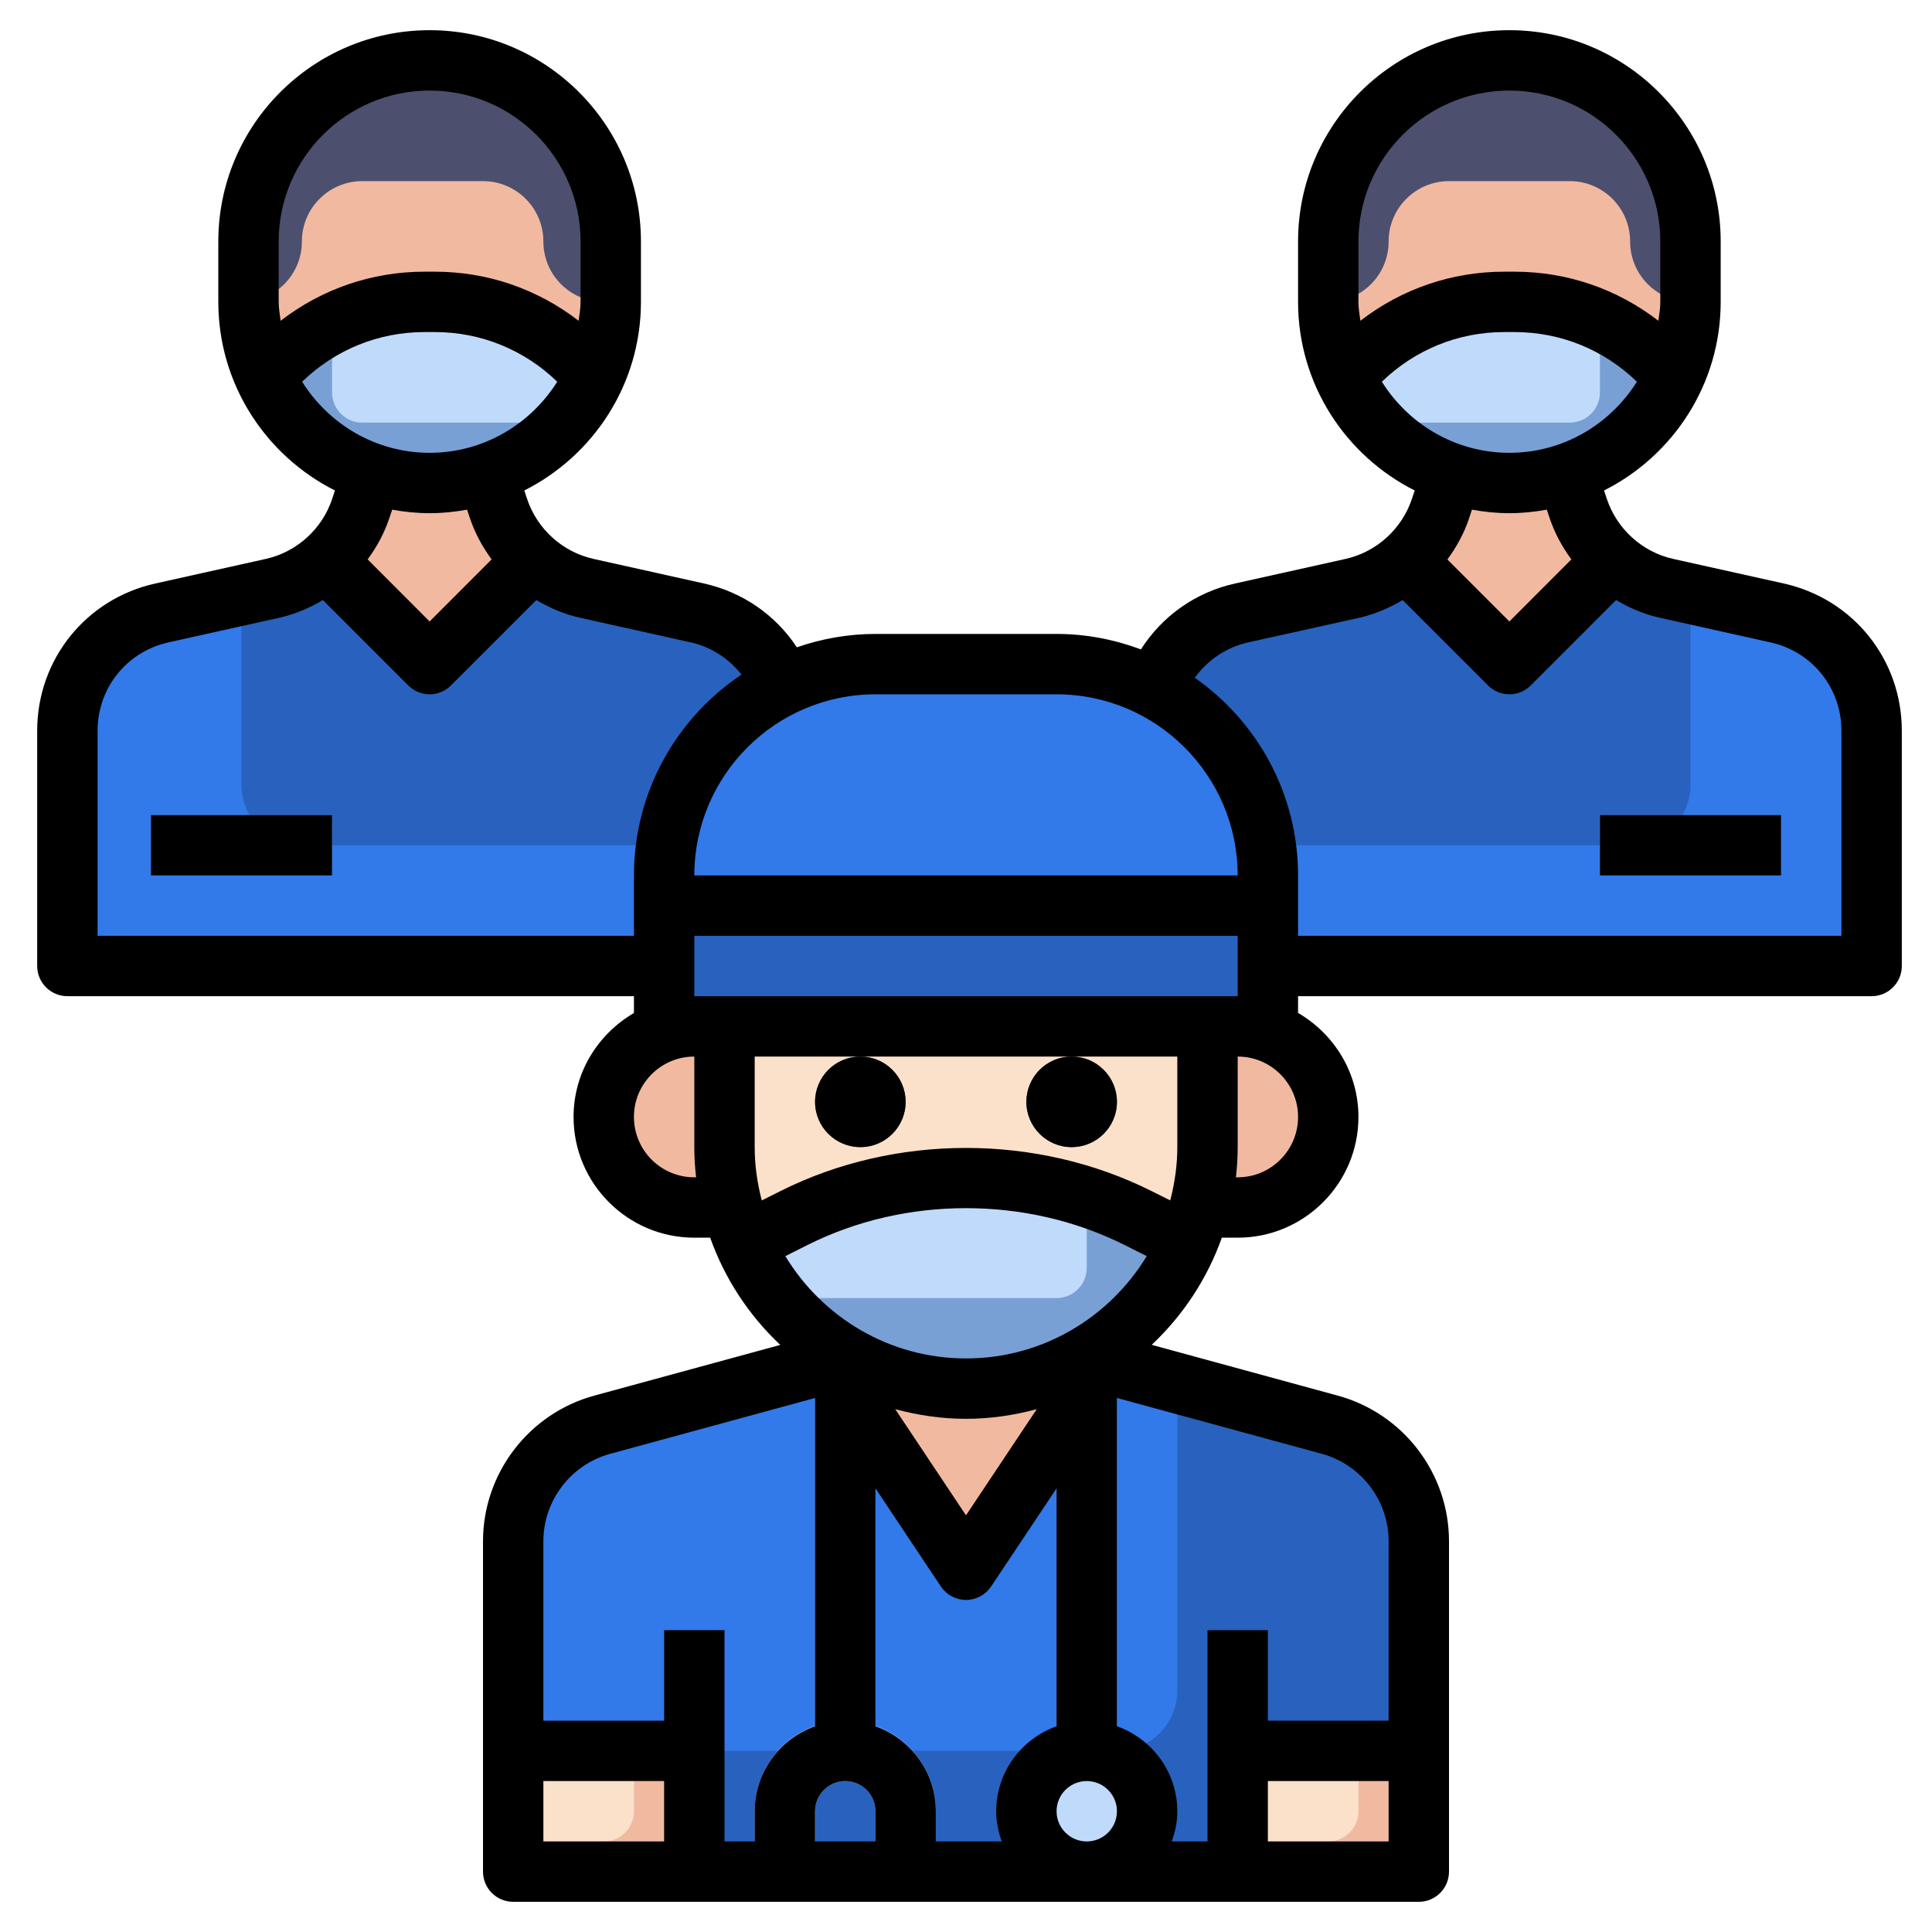<svg width="24" height="24" viewBox="0 0 24 24" fill="none" xmlns="http://www.w3.org/2000/svg">
<path d="M9.75 12V9.078C9.75 8.375 9.262 7.767 8.575 7.614L7.204 7.309C6.69 7.195 6.273 6.819 6.106 6.319L6 6H4.5L4.394 6.319C4.227 6.819 3.81 7.195 3.296 7.309L1.925 7.614C1.238 7.767 0.75 8.375 0.75 9.078V12H9.75Z" fill="#3279EA"/>
<path d="M3.75 10.5C3.336 10.5 3 10.164 3 9.75V7.375L3.296 7.309C3.81 7.195 4.227 6.819 4.394 6.319L4.5 6H6L6.106 6.319C6.273 6.819 6.69 7.195 7.204 7.309L8.575 7.614C9.262 7.767 9.75 8.375 9.75 9.078V10.5H3.75Z" fill="#2862BE"/>
<path d="M5.25 6C6.493 6 7.5 4.993 7.5 3.75V3C7.5 1.757 6.493 0.75 5.25 0.75C4.007 0.75 3 1.757 3 3V3.75C3 4.993 4.007 6 5.25 6Z" fill="#F2B9A1"/>
<path d="M4.393 6.319L4.5 6V5.625L6.015 5.623L6 6L6.106 6.319C6.191 6.573 6.34 6.794 6.534 6.966L5.25 8.25L3.966 6.966C4.159 6.794 4.309 6.573 4.393 6.319Z" fill="#F2B9A1"/>
<path d="M1.875 10.125H4.125V10.875H1.875V10.125Z" fill="#78A0D4"/>
<path d="M3.375 4.5C3.855 4.02 4.507 3.75 5.186 3.75H5.314C5.994 3.75 6.645 4.02 7.126 4.5L7.3 4.674C6.947 5.455 6.163 6 5.25 6C4.337 6 3.553 5.455 3.2 4.675L3.375 4.5Z" fill="#78A0D4"/>
<path d="M5.186 3.75H5.314C5.993 3.75 6.645 4.02 7.125 4.5L7.3 4.674C7.204 4.886 7.074 5.079 6.921 5.25H4.5C4.293 5.25 4.125 5.082 4.125 4.875V3.983C4.455 3.833 4.816 3.75 5.186 3.75Z" fill="#C0DAFC"/>
<path d="M5.319 0.751C6.551 0.788 7.5 1.862 7.5 3.095V3.75C7.086 3.75 6.75 3.415 6.75 3C6.75 2.586 6.414 2.25 6 2.25H4.5C4.086 2.25 3.75 2.586 3.75 3C3.75 3.415 3.414 3.75 3 3.75V3C3 1.735 4.045 0.713 5.319 0.751Z" fill="#4C506E"/>
<path d="M14.25 12V9.078C14.25 8.375 14.738 7.767 15.425 7.614L16.796 7.309C17.31 7.195 17.727 6.819 17.893 6.319L18 6H19.5L19.607 6.319C19.773 6.819 20.19 7.195 20.704 7.309L22.076 7.614C22.762 7.767 23.25 8.375 23.25 9.078V12H14.25Z" fill="#3279EA"/>
<path d="M20.25 10.5C20.664 10.5 21 10.164 21 9.75V7.375L20.704 7.309C20.19 7.195 19.773 6.819 19.607 6.319L19.5 6H18L17.893 6.319C17.727 6.819 17.31 7.195 16.796 7.309L15.425 7.614C14.738 7.767 14.25 8.375 14.25 9.078V10.5H20.25Z" fill="#2862BE"/>
<path d="M8.25 12.75V10.875C8.25 9.425 9.425 8.25 10.875 8.25H13.125C14.575 8.25 15.75 9.425 15.75 10.875V12.75" fill="#3279EA"/>
<path d="M8.25 11.25H15.75V13.125H8.25V11.25Z" fill="#2862BE"/>
<path d="M9.375 15H8.625C8.004 15 7.5 14.496 7.5 13.875C7.5 13.254 8.004 12.75 8.625 12.75H9.375" fill="#F2B9A1"/>
<path d="M14.625 12.75H15.375C15.996 12.75 16.5 13.254 16.5 13.875C16.5 14.496 15.996 15 15.375 15H14.625" fill="#F2B9A1"/>
<path d="M10.5 16.875L7.481 17.698C6.828 17.877 6.375 18.469 6.375 19.146V23.25H17.625V19.146C17.625 18.469 17.172 17.877 16.52 17.698L13.5 16.875" fill="#2862BE"/>
<path d="M13.875 21.75C14.289 21.75 14.625 21.414 14.625 21V17.182L13.5 16.875H10.5L7.481 17.698C6.828 17.877 6.375 18.469 6.375 19.146V21.75H13.875Z" fill="#3279EA"/>
<path d="M12 19.5L13.712 16.933L13.5 16.875H10.5L10.289 16.933L12 19.5Z" fill="#F2B9A1"/>
<path d="M13.875 16.977L13.5 16.875H13.125V22.125H13.875V16.977Z" fill="#78A0D4"/>
<path d="M10.875 16.875H10.5L10.125 16.977V21.75H10.875V16.875Z" fill="#78A0D4"/>
<path d="M15 12.75V14.25C15 15.907 13.657 17.25 12 17.25C10.343 17.25 9 15.907 9 14.25V12.75" fill="#FBE1CA"/>
<path d="M14.625 15.375L14.131 15.128C13.47 14.797 12.74 14.625 12 14.625C11.26 14.625 10.53 14.797 9.869 15.128L9.375 15.375L9.246 15.44C9.707 16.505 10.766 17.25 12 17.25C13.234 17.25 14.293 16.505 14.754 15.44L14.625 15.375Z" fill="#78A0D4"/>
<path d="M11.625 23.25H10.875V22.5C10.875 22.293 10.707 22.125 10.5 22.125C10.293 22.125 10.125 22.293 10.125 22.5V23.25H9.375V22.5C9.375 21.88 9.88 21.375 10.5 21.375C11.12 21.375 11.625 21.88 11.625 22.5V23.25Z" fill="#C0DAFC"/>
<path d="M15.375 21.75H17.625V23.25H15.375V21.75Z" fill="#F2B9A1"/>
<path d="M6.375 21.75H8.625V23.25H6.375V21.75Z" fill="#F2B9A1"/>
<path d="M13.5 23.25C13.914 23.25 14.25 22.914 14.25 22.5C14.25 22.086 13.914 21.75 13.5 21.75C13.086 21.75 12.75 22.086 12.75 22.5C12.75 22.914 13.086 23.25 13.5 23.25Z" fill="#C0DAFC"/>
<path d="M13.312 14.25C13.002 14.25 12.75 13.998 12.75 13.688C12.75 13.377 13.002 13.125 13.312 13.125C13.623 13.125 13.875 13.377 13.875 13.688C13.875 13.998 13.623 14.25 13.312 14.25Z" fill="#4C506E"/>
<path d="M10.688 14.25C10.377 14.25 10.125 13.998 10.125 13.688C10.125 13.377 10.377 13.125 10.688 13.125C10.998 13.125 11.25 13.377 11.25 13.688C11.25 13.998 10.998 14.25 10.688 14.25Z" fill="#4C506E"/>
<path d="M18.75 6C17.507 6 16.5 4.993 16.5 3.75V3C16.5 1.757 17.507 0.75 18.75 0.75C19.993 0.75 21 1.757 21 3V3.75C21 4.993 19.993 6 18.75 6Z" fill="#F2B9A1"/>
<path d="M19.606 6.319L19.5 6V5.625L17.984 5.623L18 6L17.893 6.319C17.809 6.573 17.659 6.794 17.466 6.966L18.75 8.25L20.034 6.966C19.84 6.794 19.691 6.573 19.606 6.319Z" fill="#F2B9A1"/>
<path d="M19.875 10.125H22.125V10.875H19.875V10.125Z" fill="#78A0D4"/>
<path d="M20.625 4.5C20.145 4.02 19.494 3.75 18.814 3.75H18.686C18.007 3.75 17.355 4.02 16.875 4.5L16.7 4.674C17.053 5.455 17.838 6 18.75 6C19.663 6 20.447 5.455 20.8 4.675L20.625 4.5Z" fill="#78A0D4"/>
<path d="M15.375 21.75V22.875H16.5C16.707 22.875 16.875 22.707 16.875 22.5V21.75H15.375Z" fill="#FBE1CA"/>
<path d="M6.375 21.75V22.875H7.5C7.707 22.875 7.875 22.707 7.875 22.5V21.75H6.375Z" fill="#FBE1CA"/>
<path d="M12 14.625C11.26 14.625 10.53 14.797 9.869 15.128L9.375 15.375L9.246 15.44C9.354 15.688 9.496 15.917 9.663 16.125H13.125C13.332 16.125 13.5 15.957 13.5 15.75V14.873C13.017 14.713 12.512 14.625 12 14.625Z" fill="#C0DAFC"/>
<path d="M18.814 3.75H18.686C18.007 3.75 17.355 4.02 16.875 4.5L16.7 4.674C16.796 4.886 16.926 5.079 17.079 5.25H19.5C19.707 5.25 19.875 5.082 19.875 4.875V3.983C19.545 3.833 19.184 3.75 18.814 3.75Z" fill="#C0DAFC"/>
<path d="M18.681 0.751C17.45 0.788 16.5 1.862 16.5 3.095V3.75C16.914 3.75 17.25 3.415 17.25 3C17.25 2.586 17.586 2.25 18 2.25H19.5C19.914 2.25 20.25 2.586 20.25 3C20.25 3.415 20.586 3.75 21 3.75V3C21 1.735 19.955 0.713 18.681 0.751Z" fill="#4C506E"/>
<path d="M12.75 13.688C12.75 13.998 13.002 14.25 13.312 14.25C13.623 14.25 13.875 13.998 13.875 13.688C13.875 13.377 13.623 13.125 13.312 13.125C13.002 13.125 12.75 13.377 12.75 13.688Z" fill="black"/>
<path d="M10.125 13.688C10.125 13.998 10.377 14.25 10.688 14.25C10.998 14.25 11.25 13.998 11.25 13.688C11.25 13.377 10.998 13.125 10.688 13.125C10.377 13.125 10.125 13.377 10.125 13.688Z" fill="black"/>
<path d="M19.875 10.125H22.125V10.875H19.875V10.125Z" fill="black"/>
<path d="M0.837 12.375H7.875V12.584C7.429 12.844 7.125 13.322 7.125 13.875C7.125 14.702 7.798 15.375 8.625 15.375H8.822C9.004 15.887 9.305 16.342 9.693 16.707L7.382 17.337C6.569 17.559 6 18.303 6 19.146V23.25C6 23.457 6.168 23.625 6.375 23.625H17.625C17.832 23.625 18 23.457 18 23.25V19.146C18 18.302 17.432 17.559 16.618 17.337L14.307 16.706C14.695 16.341 14.996 15.887 15.178 15.375H15.375C16.202 15.375 16.875 14.702 16.875 13.875C16.875 13.322 16.571 12.843 16.125 12.583V12.375H23.25C23.457 12.375 23.625 12.207 23.625 12V9.078C23.625 8.193 23.022 7.44 22.157 7.248L20.785 6.943C20.402 6.858 20.087 6.573 19.962 6.201L19.926 6.093C20.784 5.661 21.375 4.774 21.375 3.75V3C21.375 1.552 20.197 0.375 18.75 0.375C17.303 0.375 16.125 1.552 16.125 3V3.75C16.125 4.774 16.716 5.661 17.574 6.093L17.538 6.201C17.413 6.573 17.098 6.858 16.715 6.943L15.344 7.248C14.851 7.357 14.436 7.654 14.173 8.067C13.846 7.945 13.494 7.875 13.125 7.875H10.875C10.533 7.875 10.206 7.935 9.899 8.041C9.635 7.641 9.226 7.355 8.744 7.248L7.373 6.943C6.989 6.858 6.674 6.573 6.549 6.201L6.513 6.093C7.371 5.661 7.962 4.774 7.962 3.75V3C7.962 1.552 6.784 0.375 5.337 0.375C3.89 0.375 2.712 1.552 2.712 3V3.75C2.712 4.774 3.303 5.661 4.161 6.093L4.125 6.201C4.001 6.573 3.685 6.858 3.302 6.943L1.931 7.248C1.066 7.44 0.462 8.193 0.462 9.078V12C0.462 12.207 0.63 12.375 0.837 12.375ZM14.537 14.912L14.299 14.793C12.879 14.083 11.122 14.082 9.701 14.793L9.463 14.912C9.408 14.7 9.375 14.479 9.375 14.25V13.125H10.688H13.312H14.625V14.25C14.625 14.479 14.592 14.7 14.537 14.912ZM10.5 22.125C10.707 22.125 10.875 22.293 10.875 22.5V22.875H10.125V22.5C10.125 22.293 10.293 22.125 10.5 22.125ZM10.875 21.444V18.488L11.688 19.708C11.758 19.812 11.875 19.875 12 19.875C12.125 19.875 12.242 19.812 12.312 19.708L13.125 18.489V21.444C12.69 21.6 12.375 22.012 12.375 22.5C12.375 22.632 12.402 22.758 12.444 22.875H11.625V22.5C11.625 22.012 11.31 21.599 10.875 21.444ZM11.121 17.505C11.402 17.581 11.695 17.625 12 17.625C12.305 17.625 12.598 17.581 12.879 17.505L12 18.824L11.121 17.505ZM13.125 22.5C13.125 22.293 13.293 22.125 13.5 22.125C13.707 22.125 13.875 22.293 13.875 22.5C13.875 22.707 13.707 22.875 13.5 22.875C13.293 22.875 13.125 22.707 13.125 22.5ZM12 16.875C11.048 16.875 10.216 16.364 9.756 15.604L10.037 15.463C11.25 14.856 12.751 14.857 13.964 15.463L14.245 15.604C13.784 16.364 12.952 16.875 12 16.875ZM15 12.375H9H8.625V11.625H15.375V12.375H15ZM8.625 14.625C8.211 14.625 7.875 14.289 7.875 13.875C7.875 13.461 8.211 13.125 8.625 13.125V14.25C8.625 14.377 8.633 14.502 8.647 14.625H8.625ZM7.579 18.06L10.125 17.366V21.444C9.69 21.599 9.375 22.012 9.375 22.5V22.875H9V20.25H8.25V21.375H6.75V19.146C6.75 18.64 7.091 18.194 7.579 18.06ZM6.75 22.125H8.25V22.875H6.75V22.125ZM15.75 22.875V22.125H17.25V22.875H15.75ZM17.25 19.146V21.375H15.75V20.25H15V22.875H14.556C14.598 22.757 14.625 22.632 14.625 22.5C14.625 22.012 14.31 21.599 13.875 21.444V17.366L16.421 18.06C16.909 18.194 17.25 18.64 17.25 19.146ZM15.375 14.625H15.353C15.367 14.502 15.375 14.377 15.375 14.25V13.125C15.789 13.125 16.125 13.461 16.125 13.875C16.125 14.289 15.789 14.625 15.375 14.625ZM16.875 3C16.875 1.966 17.716 1.125 18.75 1.125C19.784 1.125 20.625 1.966 20.625 3V3.75C20.625 3.83 20.611 3.907 20.601 3.985C20.091 3.591 19.47 3.375 18.814 3.375H18.686C18.03 3.375 17.409 3.591 16.899 3.985C16.889 3.907 16.875 3.83 16.875 3.75V3ZM17.166 4.742C17.576 4.345 18.114 4.125 18.686 4.125H18.814C19.387 4.125 19.925 4.345 20.334 4.742C20.003 5.27 19.419 5.625 18.75 5.625C18.081 5.625 17.497 5.27 17.166 4.742ZM18.75 6.375C18.909 6.375 19.064 6.359 19.215 6.331L19.251 6.438C19.313 6.624 19.407 6.795 19.52 6.949L18.75 7.72L17.98 6.95C18.094 6.795 18.188 6.624 18.25 6.438L18.285 6.331C18.436 6.359 18.591 6.375 18.75 6.375ZM15.506 7.98L16.877 7.676C17.073 7.632 17.256 7.554 17.424 7.454L18.485 8.515C18.558 8.588 18.654 8.625 18.75 8.625C18.846 8.625 18.942 8.588 19.015 8.515L20.076 7.454C20.245 7.554 20.427 7.632 20.623 7.675L21.994 7.98C22.513 8.095 22.875 8.547 22.875 9.078V11.625H16.125V10.875C16.125 9.86 15.617 8.962 14.842 8.419C15.002 8.199 15.233 8.041 15.506 7.98ZM13.125 8.625C14.366 8.625 15.375 9.634 15.375 10.875H8.625C8.625 9.634 9.634 8.625 10.875 8.625H13.125ZM3.462 3C3.462 1.966 4.303 1.125 5.337 1.125C6.371 1.125 7.212 1.966 7.212 3V3.75C7.212 3.83 7.198 3.907 7.188 3.985C6.678 3.591 6.057 3.375 5.402 3.375H5.273C4.617 3.375 3.996 3.591 3.486 3.985C3.476 3.907 3.462 3.83 3.462 3.75V3ZM3.753 4.742C4.163 4.345 4.701 4.125 5.273 4.125H5.402C5.974 4.125 6.512 4.345 6.922 4.742C6.59 5.27 6.006 5.625 5.337 5.625C4.668 5.625 4.085 5.27 3.753 4.742ZM5.337 6.375C5.496 6.375 5.651 6.359 5.802 6.331L5.838 6.438C5.9 6.624 5.994 6.795 6.107 6.949L5.337 7.72L4.567 6.949C4.68 6.795 4.774 6.624 4.836 6.438L4.872 6.331C5.023 6.359 5.178 6.375 5.337 6.375ZM1.212 9.078C1.212 8.547 1.574 8.095 2.093 7.98L3.464 7.675C3.66 7.632 3.842 7.554 4.011 7.454L5.072 8.515C5.145 8.588 5.241 8.625 5.337 8.625C5.433 8.625 5.529 8.588 5.602 8.515L6.663 7.454C6.832 7.554 7.014 7.632 7.21 7.675L8.581 7.98C8.837 8.037 9.054 8.182 9.211 8.38C8.406 8.919 7.875 9.836 7.875 10.875V11.625H1.212V9.078Z" fill="black"/>
<path d="M1.875 10.125H4.125V10.875H1.875V10.125Z" fill="black"/>
</svg>
